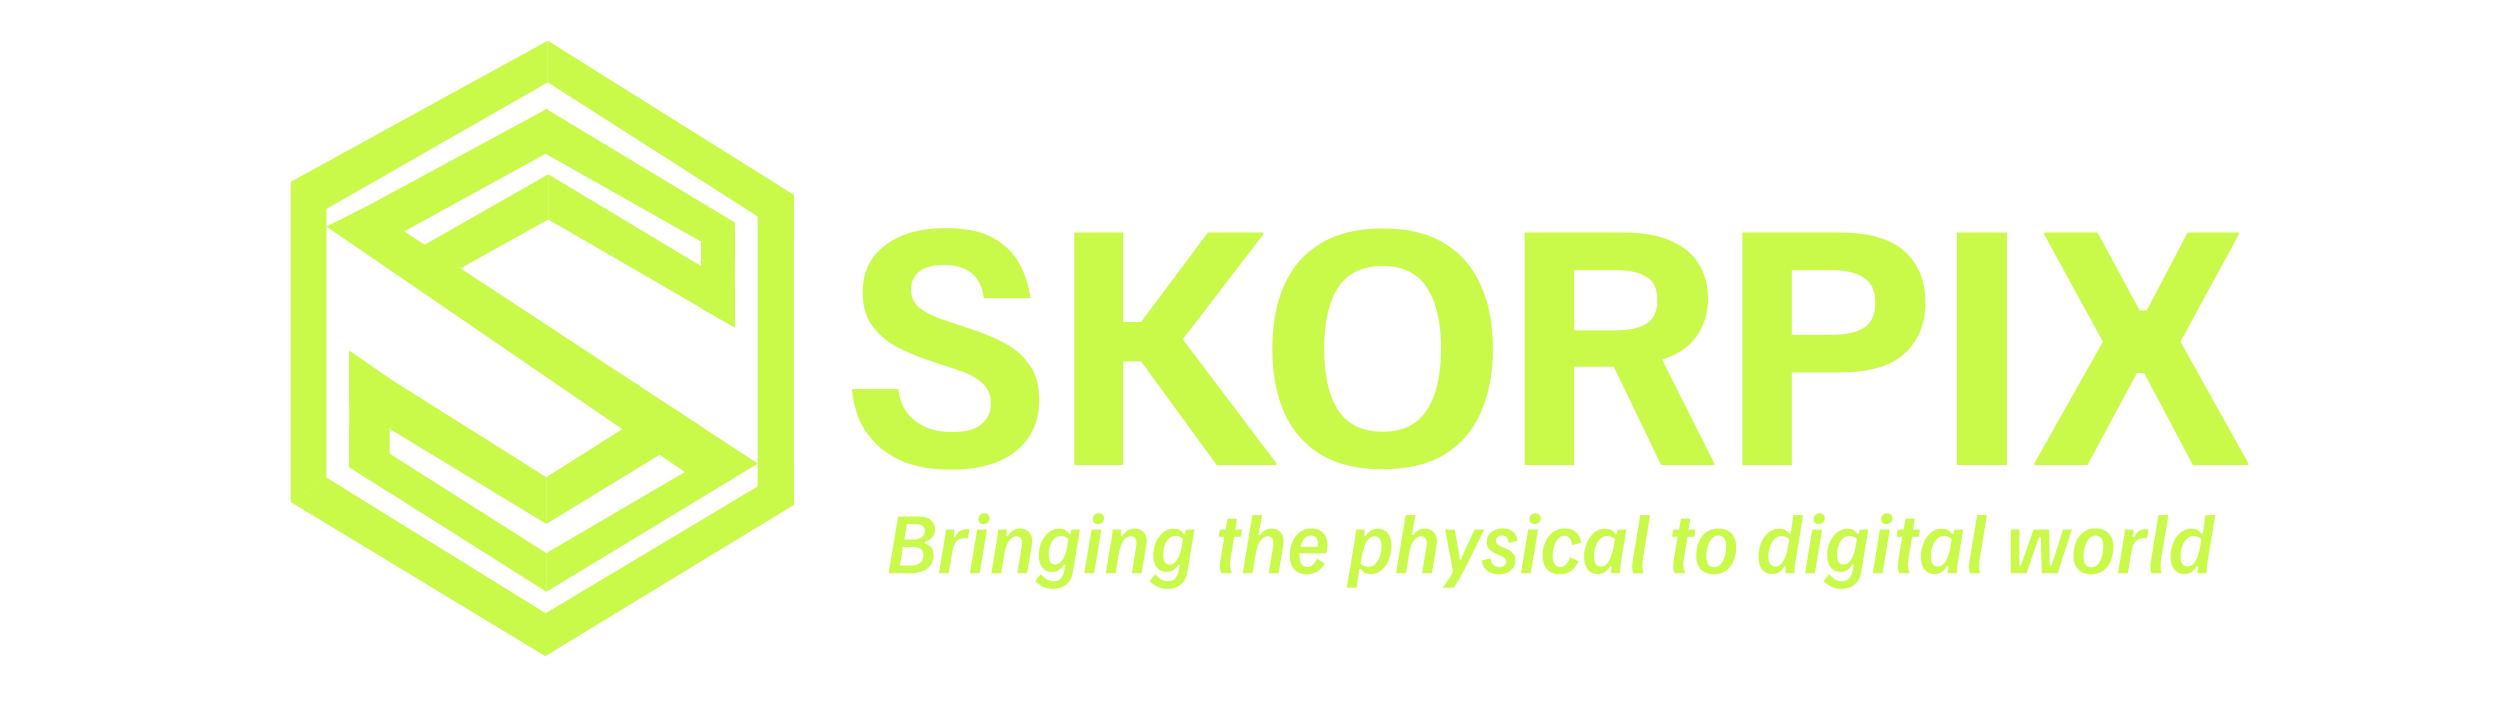 <svg width="86" height="25" viewBox="0 0 86 25" fill="none" xmlns="http://www.w3.org/2000/svg">
<path d="M10 6.255L18.843 1.399L18.843 2.833L11.228 7.188L10 6.255Z" fill="#C9FA49"/>
<path d="M14.585 8.433L18.859 5.996L18.859 7.551L15.813 9.245L14.585 8.433Z" fill="#C9FA49"/>
<path d="M11.294 7.811L18.834 3.732L18.834 5.253L12.571 8.692L11.294 7.811Z" fill="#C9FA49"/>
<path d="M27.309 8.242L18.843 2.833L18.843 1.399L27.309 6.704L27.309 8.242Z" fill="#C9FA49"/>
<path d="M25.278 8.968L18.764 5.287L18.764 3.732L25.278 7.655L25.278 8.968Z" fill="#C9FA49"/>
<path d="M18.794 20.357L12.014 16.071L12.014 14.723L18.794 19.027L18.794 20.357Z" fill="#C9FA49"/>
<path d="M18.794 19.027L25.114 15.328L26.064 15.951L18.794 20.358L18.794 19.027Z" fill="#C9FA49"/>
<path d="M18.794 16.417L22.855 13.842L24.198 14.723L18.794 18.024L18.794 16.417Z" fill="#C9FA49"/>
<path d="M25.278 11.267L18.859 7.551L18.859 5.996L25.278 9.85L25.278 11.267Z" fill="#C9FA49"/>
<path d="M18.794 18.024L12.014 13.911L12.014 12.148L18.794 16.417L18.794 18.024Z" fill="#C9FA49"/>
<path d="M18.761 22.57L10 17.264L11.228 16.434L18.761 21.101L18.761 22.57Z" fill="#C9FA49"/>
<path d="M18.774 22.569L10 17.264L11.228 16.434L18.774 21.1L18.774 22.569Z" fill="#C9FA49"/>
<path d="M18.761 21.101L27.309 15.985L27.309 17.367L18.761 22.57L18.761 21.101Z" fill="#C9FA49"/>
<path d="M10 17.264L10 6.255L11.228 7.119L11.228 16.434L10 17.264Z" fill="#C9FA49"/>
<path d="M24.427 16.832L11.228 7.793L12.604 7.102L26.064 15.95L24.427 16.832Z" fill="#C9FA49"/>
<path d="M26.064 18.128L26.064 6.929L27.309 6.704V17.35L26.064 18.128Z" fill="#C9FA49"/>
<path d="M24.116 10.61V8.312L25.278 7.793V11.267L24.116 10.61Z" fill="#C9FA49"/>
<path d="M12.014 16.071V12.057L13.406 13.022V16.953L12.014 16.071Z" fill="#C9FA49"/>
<path d="M32.723 16.154C32.101 16.154 31.574 16.072 31.144 15.908C30.72 15.737 30.374 15.514 30.108 15.241C29.848 14.967 29.653 14.67 29.523 14.349C29.4 14.021 29.328 13.699 29.308 13.385H30.908C30.921 13.631 30.997 13.867 31.133 14.092C31.27 14.318 31.475 14.503 31.749 14.646C32.022 14.79 32.364 14.861 32.774 14.861C33.219 14.861 33.547 14.773 33.759 14.595C33.978 14.41 34.087 14.171 34.087 13.877C34.087 13.597 33.992 13.367 33.8 13.19C33.615 13.012 33.369 12.872 33.062 12.769L31.903 12.38C31.533 12.256 31.178 12.106 30.836 11.928C30.501 11.744 30.224 11.504 30.005 11.21C29.786 10.909 29.677 10.527 29.677 10.062C29.677 9.583 29.797 9.179 30.036 8.851C30.282 8.523 30.617 8.274 31.041 8.103C31.472 7.932 31.964 7.846 32.518 7.846C33.229 7.846 33.79 7.966 34.2 8.205C34.61 8.444 34.908 8.749 35.092 9.118C35.284 9.48 35.4 9.86 35.441 10.256H33.841C33.827 10.065 33.773 9.884 33.677 9.713C33.588 9.535 33.444 9.391 33.246 9.282C33.048 9.173 32.781 9.118 32.446 9.118C32.07 9.118 31.79 9.197 31.605 9.354C31.427 9.511 31.338 9.709 31.338 9.949C31.338 10.209 31.431 10.417 31.615 10.574C31.807 10.732 32.06 10.865 32.374 10.974L33.533 11.364C33.909 11.487 34.265 11.641 34.6 11.826C34.935 12.01 35.209 12.256 35.42 12.564C35.639 12.865 35.749 13.261 35.749 13.754C35.749 14.499 35.482 15.087 34.949 15.518C34.422 15.942 33.68 16.154 32.723 16.154ZM36.955 16V8H38.637V11.077H39.252L41.55 8H43.458V8.062L40.688 11.672L43.909 15.938V16H41.858L39.252 12.431H38.637V16H36.955ZM47.562 16.144C46.714 16.144 46.006 15.976 45.439 15.641C44.878 15.299 44.457 14.817 44.177 14.195C43.904 13.573 43.767 12.841 43.767 12C43.767 11.152 43.904 10.421 44.177 9.805C44.457 9.183 44.878 8.704 45.439 8.369C46.006 8.027 46.714 7.856 47.562 7.856C48.416 7.856 49.124 8.027 49.685 8.369C50.245 8.704 50.663 9.183 50.936 9.805C51.216 10.421 51.357 11.152 51.357 12C51.357 12.841 51.216 13.573 50.936 14.195C50.663 14.817 50.245 15.299 49.685 15.641C49.124 15.976 48.416 16.144 47.562 16.144ZM47.562 14.851C48.252 14.851 48.758 14.605 49.08 14.113C49.408 13.614 49.572 12.909 49.572 12C49.572 11.084 49.408 10.38 49.08 9.887C48.758 9.395 48.252 9.149 47.562 9.149C46.871 9.149 46.362 9.395 46.033 9.887C45.712 10.38 45.551 11.084 45.551 12C45.551 12.909 45.712 13.614 46.033 14.113C46.362 14.605 46.871 14.851 47.562 14.851ZM52.448 16V8H55.843C56.526 8 57.08 8.099 57.504 8.297C57.935 8.489 58.249 8.756 58.448 9.097C58.653 9.432 58.755 9.822 58.755 10.267C58.755 10.773 58.622 11.21 58.355 11.579C58.089 11.949 57.696 12.212 57.176 12.369L58.971 15.938V16H57.145L55.514 12.615H54.15V16H52.448ZM54.15 11.364H55.596C56.041 11.364 56.386 11.289 56.632 11.139C56.885 10.988 57.012 10.718 57.012 10.328C57.012 9.932 56.885 9.662 56.632 9.518C56.379 9.368 56.034 9.292 55.596 9.292H54.15V11.364ZM59.936 16V8H63.279C64.305 8 65.054 8.219 65.525 8.656C65.997 9.087 66.233 9.668 66.233 10.4C66.233 11.132 65.997 11.716 65.525 12.154C65.061 12.591 64.312 12.81 63.279 12.81H61.638V16H59.936ZM61.638 11.518H63.023C63.488 11.518 63.85 11.439 64.11 11.282C64.377 11.118 64.51 10.827 64.51 10.41C64.51 10 64.377 9.713 64.11 9.549C63.85 9.378 63.488 9.292 63.023 9.292H61.638V11.518ZM67.316 16V8H69.039V16H67.316ZM69.981 16V15.938L72.34 11.754L70.32 8.062V8H72.156L73.602 10.677H73.848L75.253 8H77.017V8.062L75.007 11.754L77.346 15.938V16H75.438L73.756 12.831H73.51L71.807 16H69.981Z" fill="#C9FA49"/>
<path d="M30.57 19.718L30.895 17.768H31.58C31.78 17.768 31.927 17.81 32.022 17.893C32.117 17.975 32.165 18.081 32.165 18.21C32.165 18.316 32.135 18.405 32.075 18.48C32.015 18.554 31.93 18.605 31.82 18.636L31.81 18.695C31.906 18.721 31.981 18.765 32.035 18.831C32.09 18.894 32.117 18.985 32.117 19.103C32.117 19.221 32.087 19.327 32.027 19.421C31.969 19.514 31.881 19.587 31.762 19.64C31.645 19.692 31.5 19.718 31.327 19.718H30.57ZM30.957 19.456H31.337C31.472 19.456 31.577 19.425 31.652 19.363C31.729 19.3 31.767 19.213 31.767 19.103C31.767 19.011 31.739 18.941 31.682 18.89C31.627 18.84 31.54 18.816 31.42 18.816H31.062L30.957 19.456ZM31.107 18.558H31.442C31.487 18.558 31.531 18.553 31.575 18.543C31.62 18.531 31.66 18.515 31.697 18.493C31.734 18.47 31.762 18.44 31.782 18.403C31.804 18.365 31.815 18.319 31.815 18.265C31.815 18.209 31.802 18.164 31.777 18.131C31.752 18.096 31.716 18.07 31.67 18.055C31.625 18.039 31.571 18.03 31.51 18.03H31.195L31.107 18.558ZM32.3 19.718L32.489 18.578C32.503 18.503 32.514 18.432 32.522 18.366C32.53 18.297 32.535 18.248 32.535 18.218H32.832C32.832 18.251 32.83 18.291 32.825 18.335C32.821 18.381 32.815 18.426 32.807 18.473H32.867C32.887 18.425 32.913 18.38 32.944 18.338C32.976 18.296 33.018 18.264 33.069 18.241C33.123 18.215 33.19 18.203 33.272 18.203H33.349L33.297 18.513H33.2C33.114 18.513 33.043 18.529 32.984 18.561C32.926 18.59 32.879 18.641 32.842 18.713C32.805 18.783 32.777 18.878 32.757 18.998L32.637 19.718H32.3ZM33.363 19.718L33.613 18.218H33.95L33.7 19.718H33.363ZM33.831 18.028C33.774 18.028 33.73 18.013 33.7 17.983C33.67 17.953 33.656 17.913 33.656 17.863C33.656 17.801 33.674 17.752 33.711 17.715C33.749 17.677 33.8 17.658 33.865 17.658C33.92 17.658 33.963 17.673 33.993 17.703C34.025 17.733 34.041 17.772 34.041 17.82C34.041 17.882 34.021 17.932 33.983 17.971C33.945 18.009 33.894 18.028 33.831 18.028ZM34.101 19.718L34.291 18.578C34.305 18.503 34.315 18.432 34.324 18.366C34.332 18.297 34.336 18.248 34.336 18.218H34.636C34.636 18.251 34.634 18.287 34.629 18.326C34.625 18.362 34.62 18.401 34.614 18.443H34.674C34.719 18.368 34.773 18.306 34.836 18.258C34.9 18.21 34.983 18.186 35.086 18.186C35.196 18.186 35.285 18.21 35.351 18.261C35.418 18.311 35.463 18.378 35.486 18.463C35.51 18.546 35.513 18.641 35.496 18.748L35.334 19.718H34.996L35.149 18.796C35.167 18.692 35.162 18.609 35.134 18.546C35.107 18.482 35.052 18.451 34.969 18.451C34.899 18.451 34.835 18.476 34.779 18.526C34.724 18.574 34.678 18.64 34.641 18.723C34.605 18.805 34.577 18.896 34.559 18.998L34.439 19.718H34.101ZM36.225 20.256C36.077 20.256 35.953 20.227 35.853 20.171C35.753 20.116 35.672 20.053 35.61 19.983L35.805 19.75C35.858 19.822 35.922 19.881 35.995 19.925C36.068 19.971 36.152 19.993 36.245 19.993C36.355 19.993 36.438 19.96 36.493 19.895C36.549 19.832 36.588 19.745 36.61 19.636L36.653 19.425H36.593C36.554 19.495 36.503 19.555 36.438 19.603C36.374 19.65 36.293 19.673 36.193 19.673C36.053 19.673 35.941 19.623 35.858 19.523C35.776 19.421 35.735 19.28 35.735 19.101C35.735 18.987 35.752 18.876 35.785 18.768C35.818 18.658 35.866 18.56 35.928 18.473C35.989 18.386 36.063 18.317 36.15 18.265C36.237 18.214 36.334 18.188 36.443 18.188C36.534 18.188 36.605 18.206 36.655 18.241C36.705 18.274 36.743 18.316 36.77 18.368H36.83L36.855 18.218H37.15L36.908 19.673C36.876 19.868 36.799 20.014 36.678 20.11C36.556 20.207 36.405 20.256 36.225 20.256ZM36.295 19.423C36.373 19.423 36.44 19.392 36.495 19.331C36.552 19.269 36.598 19.19 36.635 19.093C36.672 18.995 36.699 18.89 36.718 18.778L36.758 18.538C36.723 18.506 36.682 18.481 36.635 18.463C36.59 18.445 36.546 18.436 36.503 18.436C36.418 18.436 36.343 18.465 36.278 18.523C36.214 18.58 36.164 18.657 36.128 18.756C36.093 18.854 36.075 18.963 36.075 19.083C36.075 19.201 36.095 19.288 36.135 19.343C36.177 19.396 36.23 19.423 36.295 19.423ZM37.3 19.718L37.55 18.218H37.888L37.638 19.718H37.3ZM37.768 18.028C37.711 18.028 37.668 18.013 37.638 17.983C37.608 17.953 37.593 17.913 37.593 17.863C37.593 17.801 37.611 17.752 37.648 17.715C37.686 17.677 37.738 17.658 37.803 17.658C37.858 17.658 37.901 17.673 37.931 17.703C37.962 17.733 37.978 17.772 37.978 17.82C37.978 17.882 37.959 17.932 37.92 17.971C37.882 18.009 37.831 18.028 37.768 18.028ZM38.039 19.718L38.229 18.578C38.242 18.503 38.253 18.432 38.261 18.366C38.27 18.297 38.274 18.248 38.274 18.218H38.574C38.574 18.251 38.571 18.287 38.566 18.326C38.563 18.362 38.558 18.401 38.551 18.443H38.611C38.656 18.368 38.71 18.306 38.774 18.258C38.837 18.21 38.92 18.186 39.024 18.186C39.134 18.186 39.222 18.21 39.289 18.261C39.355 18.311 39.4 18.378 39.424 18.463C39.447 18.546 39.45 18.641 39.434 18.748L39.271 19.718H38.934L39.086 18.796C39.105 18.692 39.1 18.609 39.071 18.546C39.045 18.482 38.99 18.451 38.906 18.451C38.836 18.451 38.773 18.476 38.716 18.526C38.661 18.574 38.615 18.64 38.579 18.723C38.542 18.805 38.515 18.896 38.496 18.998L38.376 19.718H38.039ZM40.163 20.256C40.014 20.256 39.89 20.227 39.79 20.171C39.69 20.116 39.609 20.053 39.548 19.983L39.743 19.75C39.796 19.822 39.859 19.881 39.933 19.925C40.006 19.971 40.089 19.993 40.183 19.993C40.293 19.993 40.375 19.96 40.43 19.895C40.487 19.832 40.526 19.745 40.548 19.636L40.59 19.425H40.53C40.492 19.495 40.44 19.555 40.375 19.603C40.312 19.65 40.23 19.673 40.13 19.673C39.99 19.673 39.878 19.623 39.795 19.523C39.713 19.421 39.673 19.28 39.673 19.101C39.673 18.987 39.689 18.876 39.723 18.768C39.756 18.658 39.803 18.56 39.865 18.473C39.927 18.386 40.001 18.317 40.088 18.265C40.174 18.214 40.272 18.188 40.38 18.188C40.472 18.188 40.543 18.206 40.593 18.241C40.643 18.274 40.681 18.316 40.708 18.368H40.768L40.793 18.218H41.088L40.845 19.673C40.813 19.868 40.737 20.014 40.615 20.11C40.493 20.207 40.343 20.256 40.163 20.256ZM40.233 19.423C40.311 19.423 40.378 19.392 40.433 19.331C40.489 19.269 40.536 19.19 40.573 19.093C40.609 18.995 40.637 18.89 40.655 18.778L40.695 18.538C40.66 18.506 40.619 18.481 40.573 18.463C40.528 18.445 40.483 18.436 40.44 18.436C40.355 18.436 40.28 18.465 40.215 18.523C40.152 18.58 40.102 18.657 40.065 18.756C40.03 18.854 40.013 18.963 40.013 19.083C40.013 19.201 40.033 19.288 40.073 19.343C40.114 19.396 40.168 19.423 40.233 19.423ZM42.014 19.718C41.99 19.665 41.974 19.605 41.966 19.541C41.959 19.476 41.965 19.386 41.983 19.27L42.116 18.465H41.921L41.964 18.218H42.166L42.228 17.843H42.551L42.489 18.218H42.726L42.686 18.465H42.456L42.328 19.228C42.31 19.343 42.306 19.438 42.316 19.513C42.328 19.586 42.347 19.65 42.373 19.703V19.718H42.014ZM42.75 19.718L43.082 17.718H43.42L43.292 18.405H43.352C43.377 18.367 43.406 18.331 43.437 18.298C43.471 18.265 43.511 18.238 43.56 18.218C43.608 18.196 43.666 18.186 43.735 18.186C43.845 18.186 43.933 18.21 44 18.261C44.066 18.311 44.111 18.378 44.135 18.463C44.158 18.546 44.161 18.641 44.145 18.748L43.982 19.718H43.645L43.797 18.796C43.816 18.692 43.81 18.609 43.782 18.546C43.755 18.482 43.7 18.451 43.617 18.451C43.547 18.451 43.484 18.476 43.427 18.526C43.372 18.574 43.326 18.64 43.29 18.723C43.253 18.805 43.225 18.896 43.207 18.998L43.087 19.718H42.75ZM44.953 19.756C44.775 19.756 44.633 19.701 44.526 19.593C44.421 19.483 44.368 19.326 44.368 19.12C44.368 19.006 44.383 18.893 44.411 18.783C44.441 18.671 44.487 18.57 44.548 18.48C44.61 18.389 44.688 18.316 44.781 18.263C44.874 18.208 44.986 18.18 45.116 18.18C45.241 18.18 45.348 18.209 45.436 18.265C45.526 18.322 45.59 18.408 45.629 18.523C45.667 18.636 45.671 18.78 45.641 18.953L45.629 19.035H44.626L44.641 18.811H45.331C45.351 18.687 45.339 18.591 45.296 18.523C45.253 18.455 45.186 18.421 45.096 18.421C45.023 18.421 44.961 18.443 44.911 18.488C44.861 18.533 44.82 18.591 44.788 18.663C44.758 18.735 44.736 18.811 44.721 18.893C44.708 18.973 44.701 19.05 44.701 19.125C44.701 19.252 44.726 19.347 44.776 19.41C44.828 19.472 44.893 19.503 44.971 19.503C45.029 19.503 45.079 19.489 45.121 19.46C45.163 19.432 45.199 19.396 45.228 19.353C45.26 19.308 45.286 19.261 45.306 19.213L45.571 19.386C45.536 19.449 45.49 19.509 45.434 19.566C45.379 19.622 45.311 19.668 45.231 19.703C45.153 19.738 45.06 19.756 44.953 19.756ZM46.329 20.218L46.602 18.578C46.615 18.503 46.626 18.432 46.634 18.366C46.643 18.297 46.647 18.248 46.647 18.218H46.947C46.947 18.251 46.944 18.287 46.939 18.326C46.936 18.362 46.931 18.401 46.924 18.443H46.984C47.016 18.381 47.064 18.324 47.129 18.27C47.196 18.217 47.286 18.191 47.399 18.191C47.544 18.191 47.658 18.242 47.739 18.346C47.823 18.447 47.864 18.594 47.864 18.785C47.864 18.905 47.848 19.023 47.814 19.138C47.783 19.251 47.736 19.354 47.674 19.445C47.613 19.537 47.538 19.61 47.449 19.666C47.361 19.721 47.261 19.748 47.149 19.748C47.056 19.748 46.982 19.73 46.927 19.693C46.873 19.656 46.835 19.615 46.812 19.568H46.752C46.75 19.593 46.747 19.627 46.742 19.671C46.739 19.712 46.73 19.778 46.717 19.868L46.667 20.218H46.329ZM47.069 19.498C47.161 19.498 47.24 19.466 47.307 19.403C47.375 19.338 47.428 19.253 47.467 19.148C47.505 19.041 47.524 18.925 47.524 18.8C47.524 18.674 47.502 18.584 47.457 18.53C47.413 18.476 47.358 18.448 47.289 18.448C47.206 18.448 47.135 18.48 47.077 18.546C47.019 18.61 46.97 18.695 46.932 18.798C46.895 18.901 46.868 19.01 46.849 19.123L46.804 19.388C46.838 19.42 46.877 19.446 46.922 19.468C46.968 19.488 47.018 19.498 47.069 19.498ZM48.023 19.718L48.356 17.718H48.693L48.566 18.405H48.626C48.651 18.367 48.679 18.331 48.711 18.298C48.744 18.265 48.785 18.238 48.833 18.218C48.882 18.196 48.94 18.186 49.008 18.186C49.118 18.186 49.206 18.21 49.273 18.261C49.34 18.311 49.385 18.378 49.408 18.463C49.431 18.546 49.435 18.641 49.418 18.748L49.256 19.718H48.918L49.071 18.796C49.089 18.692 49.084 18.609 49.056 18.546C49.029 18.482 48.974 18.451 48.891 18.451C48.821 18.451 48.757 18.476 48.701 18.526C48.646 18.574 48.6 18.64 48.563 18.723C48.526 18.805 48.499 18.896 48.481 18.998L48.361 19.718H48.023ZM49.634 20.218V20.203C49.694 20.131 49.756 20.047 49.819 19.951C49.883 19.855 49.939 19.76 49.987 19.663L49.714 18.218H50.042L50.164 18.893C50.173 18.945 50.181 18.998 50.189 19.053C50.199 19.108 50.206 19.171 50.209 19.243H50.269C50.294 19.166 50.319 19.1 50.342 19.043C50.365 18.985 50.388 18.934 50.409 18.89L50.729 18.218H51.062L50.444 19.456C50.354 19.639 50.27 19.795 50.192 19.923C50.115 20.053 50.052 20.151 50.002 20.218H49.634ZM51.559 19.756C51.389 19.756 51.252 19.711 51.147 19.623C51.042 19.533 50.985 19.419 50.977 19.28L51.277 19.206C51.282 19.294 51.311 19.366 51.364 19.423C51.419 19.48 51.492 19.508 51.584 19.508C51.659 19.508 51.716 19.49 51.754 19.453C51.794 19.416 51.814 19.374 51.814 19.326C51.814 19.277 51.797 19.236 51.762 19.203C51.728 19.17 51.682 19.141 51.624 19.118L51.494 19.063C51.442 19.04 51.389 19.012 51.334 18.98C51.281 18.947 51.235 18.904 51.197 18.851C51.16 18.797 51.142 18.729 51.142 18.645C51.142 18.561 51.163 18.483 51.207 18.413C51.25 18.343 51.312 18.287 51.394 18.245C51.477 18.202 51.577 18.18 51.694 18.18C51.846 18.18 51.966 18.219 52.054 18.296C52.142 18.37 52.19 18.474 52.197 18.605L51.897 18.678C51.897 18.601 51.877 18.54 51.839 18.493C51.801 18.445 51.743 18.421 51.667 18.421C51.6 18.421 51.548 18.439 51.512 18.476C51.475 18.511 51.457 18.552 51.457 18.601C51.457 18.645 51.471 18.683 51.499 18.713C51.527 18.743 51.565 18.768 51.612 18.788L51.737 18.84C51.802 18.866 51.864 18.895 51.924 18.93C51.984 18.965 52.033 19.011 52.072 19.066C52.11 19.119 52.129 19.188 52.129 19.273C52.129 19.361 52.107 19.442 52.062 19.515C52.017 19.587 51.952 19.645 51.867 19.691C51.782 19.734 51.679 19.756 51.559 19.756ZM52.321 19.718L52.571 18.218H52.908L52.658 19.718H52.321ZM52.788 18.028C52.732 18.028 52.688 18.013 52.658 17.983C52.629 17.953 52.614 17.913 52.614 17.863C52.614 17.801 52.632 17.752 52.669 17.715C52.707 17.677 52.758 17.658 52.824 17.658C52.879 17.658 52.921 17.673 52.951 17.703C52.983 17.733 52.998 17.772 52.998 17.82C52.998 17.882 52.979 17.932 52.941 17.971C52.903 18.009 52.852 18.028 52.788 18.028ZM53.654 19.756C53.479 19.756 53.338 19.701 53.229 19.593C53.121 19.483 53.067 19.32 53.067 19.103C53.067 18.995 53.082 18.886 53.112 18.778C53.143 18.67 53.19 18.57 53.252 18.48C53.315 18.389 53.394 18.316 53.489 18.263C53.586 18.208 53.7 18.18 53.832 18.18C53.987 18.18 54.113 18.222 54.212 18.305C54.312 18.387 54.372 18.511 54.392 18.675L54.077 18.75C54.065 18.642 54.038 18.562 53.994 18.511C53.951 18.457 53.893 18.43 53.819 18.43C53.759 18.43 53.707 18.446 53.662 18.478C53.617 18.508 53.578 18.549 53.547 18.601C53.515 18.651 53.489 18.706 53.469 18.768C53.449 18.828 53.434 18.889 53.424 18.951C53.416 19.012 53.412 19.07 53.412 19.123C53.412 19.248 53.436 19.343 53.484 19.408C53.533 19.471 53.596 19.503 53.674 19.503C53.736 19.503 53.788 19.486 53.832 19.453C53.875 19.418 53.913 19.375 53.944 19.323C53.976 19.271 54.001 19.22 54.019 19.168L54.304 19.311C54.269 19.384 54.223 19.455 54.167 19.523C54.112 19.591 54.043 19.647 53.959 19.691C53.876 19.734 53.774 19.756 53.654 19.756ZM54.958 19.748C54.815 19.748 54.701 19.696 54.618 19.593C54.535 19.49 54.493 19.342 54.493 19.151C54.493 19.03 54.509 18.914 54.541 18.8C54.574 18.686 54.622 18.582 54.686 18.491C54.749 18.399 54.825 18.326 54.913 18.27C55.003 18.215 55.105 18.188 55.218 18.188C55.315 18.188 55.39 18.206 55.443 18.243C55.498 18.278 55.537 18.32 55.561 18.368H55.621L55.646 18.218H55.946L55.763 19.323C55.756 19.365 55.751 19.41 55.746 19.458C55.741 19.505 55.736 19.55 55.733 19.596C55.731 19.64 55.731 19.681 55.731 19.718H55.416C55.417 19.685 55.421 19.646 55.426 19.603C55.431 19.56 55.436 19.519 55.443 19.48H55.381C55.347 19.549 55.296 19.61 55.228 19.666C55.161 19.721 55.071 19.748 54.958 19.748ZM55.071 19.491C55.154 19.491 55.224 19.458 55.281 19.393C55.339 19.326 55.386 19.241 55.423 19.138C55.461 19.035 55.49 18.926 55.508 18.813L55.553 18.541C55.52 18.511 55.481 18.486 55.436 18.468C55.391 18.448 55.341 18.438 55.288 18.438C55.198 18.438 55.119 18.471 55.051 18.535C54.982 18.599 54.929 18.684 54.891 18.791C54.852 18.895 54.833 19.011 54.833 19.136C54.833 19.261 54.855 19.351 54.898 19.408C54.943 19.463 55.001 19.491 55.071 19.491ZM56.177 19.718C56.16 19.656 56.15 19.592 56.147 19.526C56.145 19.457 56.153 19.372 56.169 19.27L56.427 17.718H56.764L56.514 19.226C56.496 19.34 56.489 19.436 56.494 19.513C56.501 19.59 56.513 19.653 56.529 19.703V19.718H56.177ZM57.608 19.718C57.585 19.665 57.569 19.605 57.561 19.541C57.554 19.476 57.56 19.386 57.578 19.27L57.711 18.465H57.516L57.558 18.218H57.761L57.823 17.843H58.146L58.083 18.218H58.321L58.281 18.465H58.051L57.923 19.228C57.905 19.343 57.901 19.438 57.911 19.513C57.922 19.586 57.942 19.65 57.968 19.703V19.718H57.608ZM58.969 19.756C58.776 19.756 58.624 19.701 58.514 19.59C58.406 19.479 58.352 19.32 58.352 19.116C58.352 19.002 58.366 18.89 58.394 18.78C58.424 18.671 58.469 18.57 58.529 18.48C58.591 18.389 58.669 18.316 58.764 18.263C58.861 18.208 58.976 18.18 59.109 18.18C59.303 18.18 59.454 18.236 59.562 18.348C59.67 18.458 59.724 18.616 59.724 18.82C59.724 18.932 59.709 19.044 59.679 19.155C59.651 19.265 59.606 19.366 59.544 19.456C59.484 19.546 59.407 19.618 59.312 19.673C59.217 19.728 59.103 19.756 58.969 19.756ZM58.969 19.513C59.033 19.513 59.087 19.497 59.132 19.465C59.179 19.432 59.218 19.389 59.249 19.335C59.281 19.282 59.306 19.224 59.324 19.16C59.344 19.096 59.359 19.03 59.367 18.965C59.375 18.901 59.379 18.84 59.379 18.785C59.379 18.669 59.357 18.58 59.312 18.518C59.267 18.455 59.199 18.423 59.109 18.423C59.048 18.423 58.994 18.44 58.947 18.473C58.9 18.505 58.861 18.547 58.829 18.601C58.798 18.654 58.772 18.713 58.752 18.778C58.732 18.841 58.718 18.905 58.709 18.971C58.701 19.034 58.697 19.092 58.697 19.145C58.697 19.259 58.719 19.349 58.764 19.416C58.809 19.48 58.878 19.513 58.969 19.513ZM60.958 19.745C60.815 19.745 60.701 19.695 60.618 19.593C60.535 19.49 60.493 19.342 60.493 19.151C60.493 19.03 60.509 18.914 60.541 18.8C60.574 18.686 60.621 18.582 60.683 18.491C60.745 18.399 60.82 18.326 60.908 18.27C60.996 18.215 61.096 18.188 61.208 18.188C61.303 18.188 61.376 18.206 61.428 18.241C61.481 18.276 61.519 18.313 61.541 18.353H61.601L61.691 17.718H62.028L61.763 19.323C61.756 19.365 61.751 19.41 61.746 19.458C61.741 19.505 61.736 19.55 61.733 19.596C61.731 19.64 61.731 19.681 61.731 19.718H61.416C61.417 19.685 61.421 19.646 61.426 19.603C61.431 19.56 61.436 19.519 61.443 19.48H61.381C61.347 19.549 61.296 19.61 61.228 19.666C61.161 19.719 61.071 19.745 60.958 19.745ZM61.071 19.488C61.154 19.488 61.224 19.456 61.281 19.39C61.339 19.326 61.386 19.241 61.423 19.138C61.461 19.035 61.49 18.926 61.508 18.813L61.553 18.548C61.52 18.516 61.481 18.491 61.436 18.471C61.391 18.449 61.341 18.438 61.288 18.438C61.198 18.438 61.119 18.471 61.051 18.535C60.982 18.599 60.929 18.684 60.891 18.791C60.852 18.895 60.833 19.011 60.833 19.136C60.833 19.261 60.855 19.351 60.898 19.405C60.943 19.46 61.001 19.488 61.071 19.488ZM62.094 19.718L62.344 18.218H62.682L62.432 19.718H62.094ZM62.562 18.028C62.505 18.028 62.462 18.013 62.432 17.983C62.402 17.953 62.387 17.913 62.387 17.863C62.387 17.801 62.405 17.752 62.442 17.715C62.48 17.677 62.532 17.658 62.597 17.658C62.652 17.658 62.694 17.673 62.724 17.703C62.756 17.733 62.772 17.772 62.772 17.82C62.772 17.882 62.753 17.932 62.714 17.971C62.676 18.009 62.625 18.028 62.562 18.028ZM63.345 20.256C63.197 20.256 63.073 20.227 62.973 20.171C62.873 20.116 62.792 20.053 62.73 19.983L62.925 19.75C62.978 19.822 63.042 19.881 63.115 19.925C63.188 19.971 63.272 19.993 63.365 19.993C63.475 19.993 63.558 19.96 63.613 19.895C63.669 19.832 63.709 19.745 63.73 19.636L63.773 19.425H63.713C63.674 19.495 63.623 19.555 63.558 19.603C63.494 19.65 63.413 19.673 63.313 19.673C63.173 19.673 63.061 19.623 62.978 19.523C62.896 19.421 62.855 19.28 62.855 19.101C62.855 18.987 62.872 18.876 62.905 18.768C62.938 18.658 62.986 18.56 63.048 18.473C63.109 18.386 63.184 18.317 63.27 18.265C63.357 18.214 63.454 18.188 63.563 18.188C63.654 18.188 63.725 18.206 63.775 18.241C63.825 18.274 63.864 18.316 63.89 18.368H63.95L63.975 18.218H64.27L64.028 19.673C63.996 19.868 63.919 20.014 63.798 20.11C63.676 20.207 63.525 20.256 63.345 20.256ZM63.415 19.423C63.493 19.423 63.56 19.392 63.615 19.331C63.672 19.269 63.718 19.19 63.755 19.093C63.792 18.995 63.819 18.89 63.838 18.778L63.878 18.538C63.843 18.506 63.802 18.481 63.755 18.463C63.71 18.445 63.666 18.436 63.623 18.436C63.538 18.436 63.463 18.465 63.398 18.523C63.334 18.58 63.284 18.657 63.248 18.756C63.213 18.854 63.195 18.963 63.195 19.083C63.195 19.201 63.215 19.288 63.255 19.343C63.297 19.396 63.35 19.423 63.415 19.423ZM64.421 19.718L64.671 18.218H65.008L64.758 19.718H64.421ZM64.888 18.028C64.831 18.028 64.788 18.013 64.758 17.983C64.728 17.953 64.713 17.913 64.713 17.863C64.713 17.801 64.731 17.752 64.768 17.715C64.806 17.677 64.858 17.658 64.923 17.658C64.978 17.658 65.021 17.673 65.051 17.703C65.082 17.733 65.098 17.772 65.098 17.82C65.098 17.882 65.079 17.932 65.041 17.971C65.002 18.009 64.951 18.028 64.888 18.028ZM65.334 19.718C65.311 19.665 65.295 19.605 65.286 19.541C65.28 19.476 65.285 19.386 65.304 19.27L65.436 18.465H65.241L65.284 18.218H65.486L65.549 17.843H65.871L65.809 18.218H66.046L66.006 18.465H65.776L65.649 19.228C65.63 19.343 65.626 19.438 65.636 19.513C65.648 19.586 65.667 19.65 65.694 19.703V19.718H65.334ZM66.545 19.748C66.402 19.748 66.288 19.696 66.205 19.593C66.122 19.49 66.08 19.342 66.08 19.151C66.08 19.03 66.096 18.914 66.127 18.8C66.161 18.686 66.209 18.582 66.272 18.491C66.336 18.399 66.412 18.326 66.5 18.27C66.59 18.215 66.692 18.188 66.805 18.188C66.902 18.188 66.977 18.206 67.03 18.243C67.085 18.278 67.124 18.32 67.147 18.368H67.207L67.233 18.218H67.532L67.35 19.323C67.343 19.365 67.338 19.41 67.332 19.458C67.328 19.505 67.323 19.55 67.32 19.596C67.318 19.64 67.317 19.681 67.317 19.718H67.002C67.004 19.685 67.007 19.646 67.013 19.603C67.017 19.56 67.023 19.519 67.03 19.48H66.968C66.934 19.549 66.883 19.61 66.815 19.666C66.748 19.721 66.658 19.748 66.545 19.748ZM66.657 19.491C66.741 19.491 66.811 19.458 66.868 19.393C66.926 19.326 66.973 19.241 67.01 19.138C67.048 19.035 67.077 18.926 67.095 18.813L67.14 18.541C67.107 18.511 67.067 18.486 67.022 18.468C66.978 18.448 66.928 18.438 66.875 18.438C66.785 18.438 66.706 18.471 66.638 18.535C66.569 18.599 66.516 18.684 66.478 18.791C66.439 18.895 66.42 19.011 66.42 19.136C66.42 19.261 66.442 19.351 66.485 19.408C66.53 19.463 66.588 19.491 66.657 19.491ZM67.764 19.718C67.747 19.656 67.737 19.592 67.734 19.526C67.732 19.457 67.74 19.372 67.756 19.27L68.014 17.718H68.351L68.101 19.226C68.083 19.34 68.076 19.436 68.081 19.513C68.088 19.59 68.1 19.653 68.116 19.703V19.718H67.764ZM69.168 19.718L69.173 18.221V18.218H69.473L69.463 19.453H69.523L69.953 18.218H70.488L70.513 19.453H70.573L70.968 18.218H71.27V18.221L70.785 19.718H70.238L70.205 18.471H70.145L69.713 19.718H69.168ZM71.945 19.756C71.752 19.756 71.6 19.701 71.49 19.59C71.382 19.479 71.328 19.32 71.328 19.116C71.328 19.002 71.342 18.89 71.37 18.78C71.4 18.671 71.445 18.57 71.505 18.48C71.567 18.389 71.645 18.316 71.74 18.263C71.837 18.208 71.952 18.18 72.085 18.18C72.278 18.18 72.429 18.236 72.537 18.348C72.646 18.458 72.7 18.616 72.7 18.82C72.7 18.932 72.685 19.044 72.655 19.155C72.627 19.265 72.582 19.366 72.52 19.456C72.46 19.546 72.382 19.618 72.287 19.673C72.192 19.728 72.078 19.756 71.945 19.756ZM71.945 19.513C72.008 19.513 72.062 19.497 72.108 19.465C72.154 19.432 72.193 19.389 72.225 19.335C72.257 19.282 72.282 19.224 72.3 19.16C72.32 19.096 72.334 19.03 72.343 18.965C72.351 18.901 72.355 18.84 72.355 18.785C72.355 18.669 72.332 18.58 72.287 18.518C72.243 18.455 72.175 18.423 72.085 18.423C72.023 18.423 71.969 18.44 71.922 18.473C71.876 18.505 71.837 18.547 71.805 18.601C71.773 18.654 71.748 18.713 71.728 18.778C71.707 18.841 71.693 18.905 71.685 18.971C71.677 19.034 71.672 19.092 71.672 19.145C71.672 19.259 71.695 19.349 71.74 19.416C71.785 19.48 71.853 19.513 71.945 19.513ZM72.858 19.718L73.048 18.578C73.061 18.503 73.072 18.432 73.081 18.366C73.089 18.297 73.093 18.248 73.093 18.218H73.391C73.391 18.251 73.388 18.291 73.383 18.335C73.38 18.381 73.374 18.426 73.366 18.473H73.426C73.446 18.425 73.471 18.38 73.503 18.338C73.535 18.296 73.576 18.264 73.628 18.241C73.681 18.215 73.749 18.203 73.831 18.203H73.908L73.856 18.513H73.758C73.673 18.513 73.601 18.529 73.543 18.561C73.485 18.59 73.437 18.641 73.401 18.713C73.364 18.783 73.336 18.878 73.316 18.998L73.196 19.718H72.858ZM74.004 19.718C73.987 19.656 73.977 19.592 73.974 19.526C73.972 19.457 73.98 19.372 73.997 19.27L74.254 17.718H74.592L74.342 19.226C74.323 19.34 74.317 19.436 74.322 19.513C74.328 19.59 74.34 19.653 74.357 19.703V19.718H74.004ZM75.135 19.745C74.992 19.745 74.878 19.695 74.795 19.593C74.712 19.49 74.67 19.342 74.67 19.151C74.67 19.03 74.686 18.914 74.717 18.8C74.751 18.686 74.798 18.582 74.86 18.491C74.921 18.399 74.996 18.326 75.085 18.27C75.173 18.215 75.273 18.188 75.385 18.188C75.48 18.188 75.553 18.206 75.605 18.241C75.658 18.276 75.696 18.313 75.717 18.353H75.777L75.867 17.718H76.205L75.94 19.323C75.933 19.365 75.927 19.41 75.922 19.458C75.917 19.505 75.913 19.55 75.91 19.596C75.908 19.64 75.907 19.681 75.907 19.718H75.592C75.594 19.685 75.597 19.646 75.602 19.603C75.607 19.56 75.613 19.519 75.62 19.48H75.557C75.524 19.549 75.473 19.61 75.405 19.666C75.338 19.719 75.248 19.745 75.135 19.745ZM75.247 19.488C75.331 19.488 75.401 19.456 75.457 19.39C75.516 19.326 75.563 19.241 75.6 19.138C75.638 19.035 75.666 18.926 75.685 18.813L75.73 18.548C75.697 18.516 75.657 18.491 75.612 18.471C75.567 18.449 75.518 18.438 75.465 18.438C75.375 18.438 75.296 18.471 75.227 18.535C75.159 18.599 75.106 18.684 75.067 18.791C75.029 18.895 75.01 19.011 75.01 19.136C75.01 19.261 75.031 19.351 75.075 19.405C75.12 19.46 75.177 19.488 75.247 19.488Z" fill="#C9FA49"/>
</svg>
